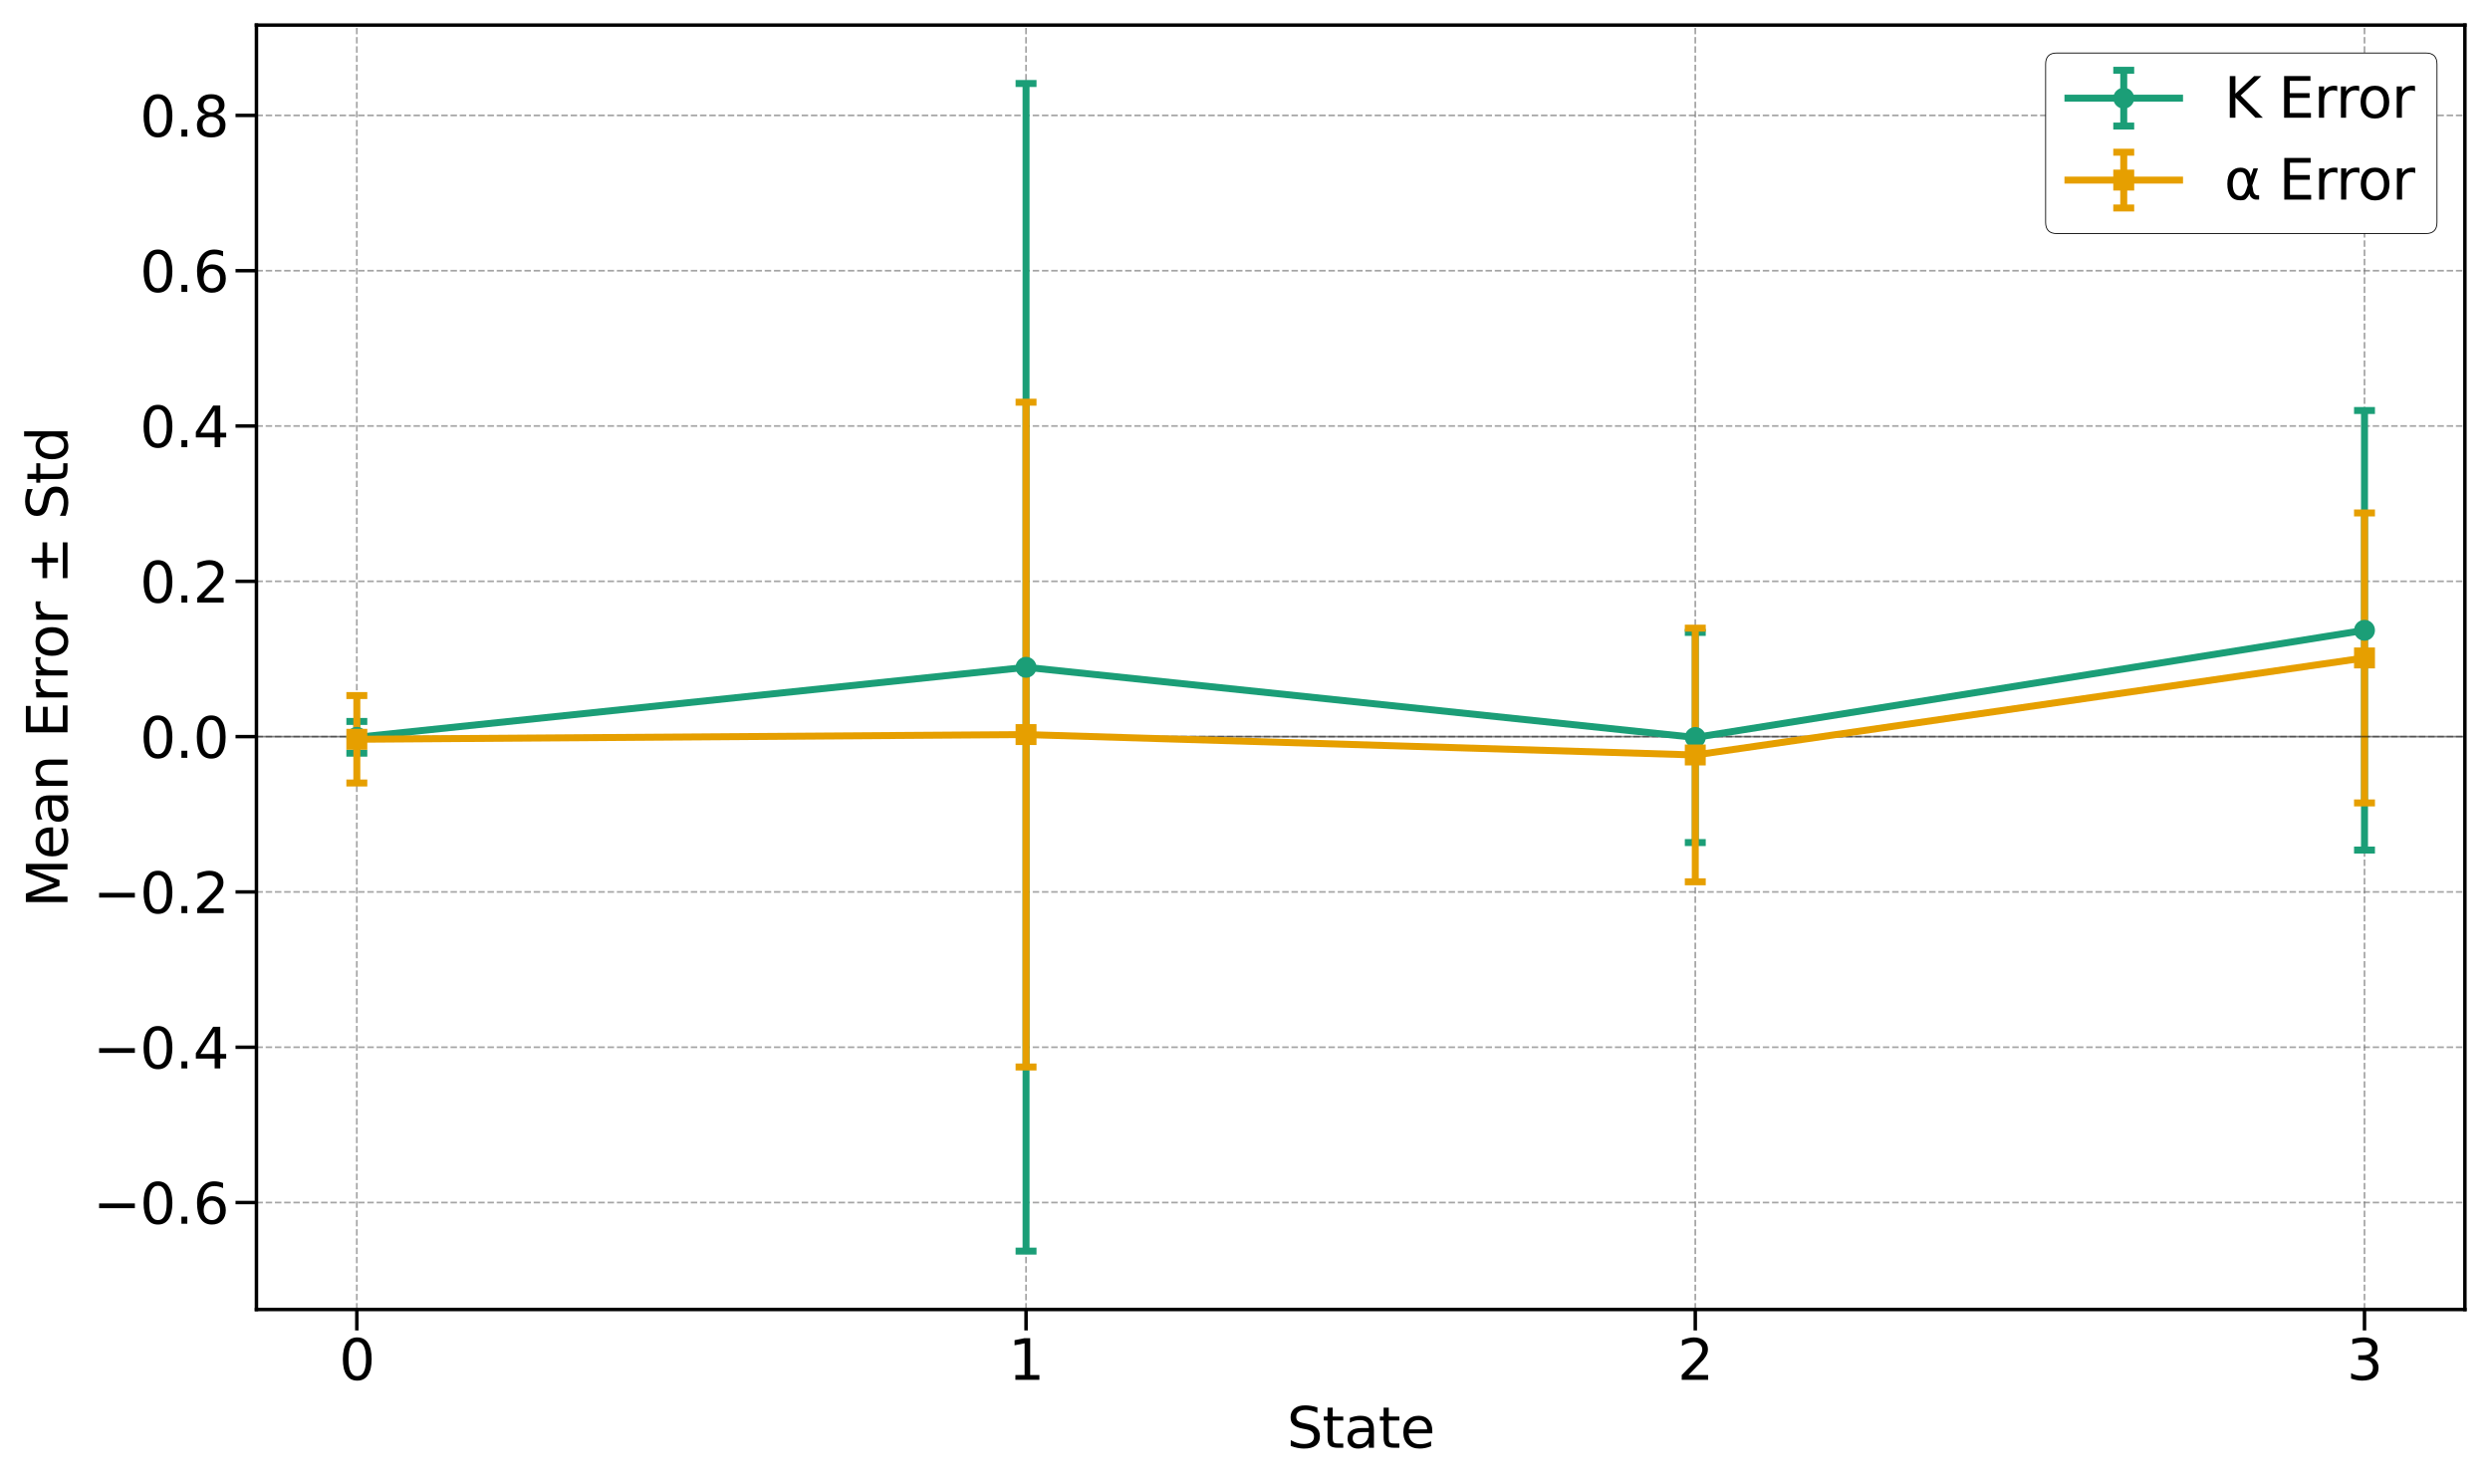 <?xml version="1.0" encoding="utf-8" standalone="no"?>
<!DOCTYPE svg PUBLIC "-//W3C//DTD SVG 1.1//EN"
  "http://www.w3.org/Graphics/SVG/1.1/DTD/svg11.dtd">
<svg xmlns:xlink="http://www.w3.org/1999/xlink" width="714.018pt" height="425.69pt" viewBox="0 0 714.018 425.69" xmlns="http://www.w3.org/2000/svg" version="1.1">
 <defs>
  <style type="text/css">*{stroke-linejoin: round; stroke-linecap: butt}</style>
 </defs>
 <g id="figure_1">
  <g id="patch_1">
   <path d="M 0 425.69 
L 714.018 425.69 
L 714.018 0 
L 0 0 
z
" style="fill: #ffffff"/>
  </g>
  <g id="axes_1">
   <g id="patch_2">
    <path d="M 73.537 375.52 
L 706.817 375.52 
L 706.817 7.2 
L 73.537 7.2 
z
" style="fill: #ffffff"/>
   </g>
   <g id="matplotlib.axis_1">
    <g id="xtick_1">
     <g id="line2d_1">
      <path d="M 102.323 375.52 
L 102.323 7.2 
" clip-path="url(#p86091af248)" style="fill: none; stroke-dasharray: 1.85,0.8; stroke-dashoffset: 0; stroke: #808080; stroke-opacity: 0.7; stroke-width: 0.5"/>
     </g>
     <g id="line2d_2">
      <defs>
       <path id="m503cfd1784" d="M 0 0 
L 0 6 
" style="stroke: #000000"/>
      </defs>
      <g>
       <use xlink:href="#m503cfd1784" x="102.323" y="375.52" style="stroke: #000000"/>
      </g>
     </g>
     <g id="text_1">
      <!-- 0 -->
      <g transform="translate(97.233 395.678) scale(0.16 -0.16)">
       <defs>
        <path id="DejaVuSans-30" d="M 2034 4250 
Q 1547 4250 1301 3770 
Q 1056 3291 1056 2328 
Q 1056 1369 1301 889 
Q 1547 409 2034 409 
Q 2525 409 2770 889 
Q 3016 1369 3016 2328 
Q 3016 3291 2770 3770 
Q 2525 4250 2034 4250 
z
M 2034 4750 
Q 2819 4750 3233 4129 
Q 3647 3509 3647 2328 
Q 3647 1150 3233 529 
Q 2819 -91 2034 -91 
Q 1250 -91 836 529 
Q 422 1150 422 2328 
Q 422 3509 836 4129 
Q 1250 4750 2034 4750 
z
" transform="scale(0.016)"/>
       </defs>
       <use xlink:href="#DejaVuSans-30"/>
      </g>
     </g>
    </g>
    <g id="xtick_2">
     <g id="line2d_3">
      <path d="M 294.226 375.52 
L 294.226 7.2 
" clip-path="url(#p86091af248)" style="fill: none; stroke-dasharray: 1.85,0.8; stroke-dashoffset: 0; stroke: #808080; stroke-opacity: 0.7; stroke-width: 0.5"/>
     </g>
     <g id="line2d_4">
      <g>
       <use xlink:href="#m503cfd1784" x="294.226" y="375.52" style="stroke: #000000"/>
      </g>
     </g>
     <g id="text_2">
      <!-- 1 -->
      <g transform="translate(289.136 395.678) scale(0.16 -0.16)">
       <defs>
        <path id="DejaVuSans-31" d="M 794 531 
L 1825 531 
L 1825 4091 
L 703 3866 
L 703 4441 
L 1819 4666 
L 2450 4666 
L 2450 531 
L 3481 531 
L 3481 0 
L 794 0 
L 794 531 
z
" transform="scale(0.016)"/>
       </defs>
       <use xlink:href="#DejaVuSans-31"/>
      </g>
     </g>
    </g>
    <g id="xtick_3">
     <g id="line2d_5">
      <path d="M 486.129 375.52 
L 486.129 7.2 
" clip-path="url(#p86091af248)" style="fill: none; stroke-dasharray: 1.85,0.8; stroke-dashoffset: 0; stroke: #808080; stroke-opacity: 0.7; stroke-width: 0.5"/>
     </g>
     <g id="line2d_6">
      <g>
       <use xlink:href="#m503cfd1784" x="486.129" y="375.52" style="stroke: #000000"/>
      </g>
     </g>
     <g id="text_3">
      <!-- 2 -->
      <g transform="translate(481.039 395.678) scale(0.16 -0.16)">
       <defs>
        <path id="DejaVuSans-32" d="M 1228 531 
L 3431 531 
L 3431 0 
L 469 0 
L 469 531 
Q 828 903 1448 1529 
Q 2069 2156 2228 2338 
Q 2531 2678 2651 2914 
Q 2772 3150 2772 3378 
Q 2772 3750 2511 3984 
Q 2250 4219 1831 4219 
Q 1534 4219 1204 4116 
Q 875 4013 500 3803 
L 500 4441 
Q 881 4594 1212 4672 
Q 1544 4750 1819 4750 
Q 2544 4750 2975 4387 
Q 3406 4025 3406 3419 
Q 3406 3131 3298 2873 
Q 3191 2616 2906 2266 
Q 2828 2175 2409 1742 
Q 1991 1309 1228 531 
z
" transform="scale(0.016)"/>
       </defs>
       <use xlink:href="#DejaVuSans-32"/>
      </g>
     </g>
    </g>
    <g id="xtick_4">
     <g id="line2d_7">
      <path d="M 678.032 375.52 
L 678.032 7.2 
" clip-path="url(#p86091af248)" style="fill: none; stroke-dasharray: 1.85,0.8; stroke-dashoffset: 0; stroke: #808080; stroke-opacity: 0.7; stroke-width: 0.5"/>
     </g>
     <g id="line2d_8">
      <g>
       <use xlink:href="#m503cfd1784" x="678.032" y="375.52" style="stroke: #000000"/>
      </g>
     </g>
     <g id="text_4">
      <!-- 3 -->
      <g transform="translate(672.942 395.678) scale(0.16 -0.16)">
       <defs>
        <path id="DejaVuSans-33" d="M 2597 2516 
Q 3050 2419 3304 2112 
Q 3559 1806 3559 1356 
Q 3559 666 3084 287 
Q 2609 -91 1734 -91 
Q 1441 -91 1130 -33 
Q 819 25 488 141 
L 488 750 
Q 750 597 1062 519 
Q 1375 441 1716 441 
Q 2309 441 2620 675 
Q 2931 909 2931 1356 
Q 2931 1769 2642 2001 
Q 2353 2234 1838 2234 
L 1294 2234 
L 1294 2753 
L 1863 2753 
Q 2328 2753 2575 2939 
Q 2822 3125 2822 3475 
Q 2822 3834 2567 4026 
Q 2313 4219 1838 4219 
Q 1578 4219 1281 4162 
Q 984 4106 628 3988 
L 628 4550 
Q 988 4650 1302 4700 
Q 1616 4750 1894 4750 
Q 2613 4750 3031 4423 
Q 3450 4097 3450 3541 
Q 3450 3153 3228 2886 
Q 3006 2619 2597 2516 
z
" transform="scale(0.016)"/>
       </defs>
       <use xlink:href="#DejaVuSans-33"/>
      </g>
     </g>
    </g>
    <g id="text_5">
     <!-- State -->
     <g transform="translate(369.001 415.163) scale(0.16 -0.16)">
      <defs>
       <path id="DejaVuSans-53" d="M 3425 4513 
L 3425 3897 
Q 3066 4069 2747 4153 
Q 2428 4238 2131 4238 
Q 1616 4238 1336 4038 
Q 1056 3838 1056 3469 
Q 1056 3159 1242 3001 
Q 1428 2844 1947 2747 
L 2328 2669 
Q 3034 2534 3370 2195 
Q 3706 1856 3706 1288 
Q 3706 609 3251 259 
Q 2797 -91 1919 -91 
Q 1588 -91 1214 -16 
Q 841 59 441 206 
L 441 856 
Q 825 641 1194 531 
Q 1563 422 1919 422 
Q 2459 422 2753 634 
Q 3047 847 3047 1241 
Q 3047 1584 2836 1778 
Q 2625 1972 2144 2069 
L 1759 2144 
Q 1053 2284 737 2584 
Q 422 2884 422 3419 
Q 422 4038 858 4394 
Q 1294 4750 2059 4750 
Q 2388 4750 2728 4690 
Q 3069 4631 3425 4513 
z
" transform="scale(0.016)"/>
       <path id="DejaVuSans-74" d="M 1172 4494 
L 1172 3500 
L 2356 3500 
L 2356 3053 
L 1172 3053 
L 1172 1153 
Q 1172 725 1289 603 
Q 1406 481 1766 481 
L 2356 481 
L 2356 0 
L 1766 0 
Q 1100 0 847 248 
Q 594 497 594 1153 
L 594 3053 
L 172 3053 
L 172 3500 
L 594 3500 
L 594 4494 
L 1172 4494 
z
" transform="scale(0.016)"/>
       <path id="DejaVuSans-61" d="M 2194 1759 
Q 1497 1759 1228 1600 
Q 959 1441 959 1056 
Q 959 750 1161 570 
Q 1363 391 1709 391 
Q 2188 391 2477 730 
Q 2766 1069 2766 1631 
L 2766 1759 
L 2194 1759 
z
M 3341 1997 
L 3341 0 
L 2766 0 
L 2766 531 
Q 2569 213 2275 61 
Q 1981 -91 1556 -91 
Q 1019 -91 701 211 
Q 384 513 384 1019 
Q 384 1609 779 1909 
Q 1175 2209 1959 2209 
L 2766 2209 
L 2766 2266 
Q 2766 2663 2505 2880 
Q 2244 3097 1772 3097 
Q 1472 3097 1187 3025 
Q 903 2953 641 2809 
L 641 3341 
Q 956 3463 1253 3523 
Q 1550 3584 1831 3584 
Q 2591 3584 2966 3190 
Q 3341 2797 3341 1997 
z
" transform="scale(0.016)"/>
       <path id="DejaVuSans-65" d="M 3597 1894 
L 3597 1613 
L 953 1613 
Q 991 1019 1311 708 
Q 1631 397 2203 397 
Q 2534 397 2845 478 
Q 3156 559 3463 722 
L 3463 178 
Q 3153 47 2828 -22 
Q 2503 -91 2169 -91 
Q 1331 -91 842 396 
Q 353 884 353 1716 
Q 353 2575 817 3079 
Q 1281 3584 2069 3584 
Q 2775 3584 3186 3129 
Q 3597 2675 3597 1894 
z
M 3022 2063 
Q 3016 2534 2758 2815 
Q 2500 3097 2075 3097 
Q 1594 3097 1305 2825 
Q 1016 2553 972 2059 
L 3022 2063 
z
" transform="scale(0.016)"/>
      </defs>
      <use xlink:href="#DejaVuSans-53"/>
      <use xlink:href="#DejaVuSans-74" x="63.477"/>
      <use xlink:href="#DejaVuSans-61" x="102.686"/>
      <use xlink:href="#DejaVuSans-74" x="163.965"/>
      <use xlink:href="#DejaVuSans-65" x="203.174"/>
     </g>
    </g>
   </g>
   <g id="matplotlib.axis_2">
    <g id="ytick_1">
     <g id="line2d_9">
      <path d="M 73.537 344.841 
L 706.817 344.841 
" clip-path="url(#p86091af248)" style="fill: none; stroke-dasharray: 1.85,0.8; stroke-dashoffset: 0; stroke: #808080; stroke-opacity: 0.7; stroke-width: 0.5"/>
     </g>
     <g id="line2d_10">
      <defs>
       <path id="m135aa5ecd1" d="M 0 0 
L -6 0 
" style="stroke: #000000"/>
      </defs>
      <g>
       <use xlink:href="#m135aa5ecd1" x="73.537" y="344.841" style="stroke: #000000"/>
      </g>
     </g>
     <g id="text_6">
      <!-- −0.6 -->
      <g transform="translate(26.685 350.92) scale(0.16 -0.16)">
       <defs>
        <path id="DejaVuSans-2212" d="M 678 2272 
L 4684 2272 
L 4684 1741 
L 678 1741 
L 678 2272 
z
" transform="scale(0.016)"/>
        <path id="DejaVuSans-2e" d="M 684 794 
L 1344 794 
L 1344 0 
L 684 0 
L 684 794 
z
" transform="scale(0.016)"/>
        <path id="DejaVuSans-36" d="M 2113 2584 
Q 1688 2584 1439 2293 
Q 1191 2003 1191 1497 
Q 1191 994 1439 701 
Q 1688 409 2113 409 
Q 2538 409 2786 701 
Q 3034 994 3034 1497 
Q 3034 2003 2786 2293 
Q 2538 2584 2113 2584 
z
M 3366 4563 
L 3366 3988 
Q 3128 4100 2886 4159 
Q 2644 4219 2406 4219 
Q 1781 4219 1451 3797 
Q 1122 3375 1075 2522 
Q 1259 2794 1537 2939 
Q 1816 3084 2150 3084 
Q 2853 3084 3261 2657 
Q 3669 2231 3669 1497 
Q 3669 778 3244 343 
Q 2819 -91 2113 -91 
Q 1303 -91 875 529 
Q 447 1150 447 2328 
Q 447 3434 972 4092 
Q 1497 4750 2381 4750 
Q 2619 4750 2861 4703 
Q 3103 4656 3366 4563 
z
" transform="scale(0.016)"/>
       </defs>
       <use xlink:href="#DejaVuSans-2212"/>
       <use xlink:href="#DejaVuSans-30" x="83.789"/>
       <use xlink:href="#DejaVuSans-2e" x="147.412"/>
       <use xlink:href="#DejaVuSans-36" x="179.199"/>
      </g>
     </g>
    </g>
    <g id="ytick_2">
     <g id="line2d_11">
      <path d="M 73.537 300.306 
L 706.817 300.306 
" clip-path="url(#p86091af248)" style="fill: none; stroke-dasharray: 1.85,0.8; stroke-dashoffset: 0; stroke: #808080; stroke-opacity: 0.7; stroke-width: 0.5"/>
     </g>
     <g id="line2d_12">
      <g>
       <use xlink:href="#m135aa5ecd1" x="73.537" y="300.306" style="stroke: #000000"/>
      </g>
     </g>
     <g id="text_7">
      <!-- −0.4 -->
      <g transform="translate(26.685 306.385) scale(0.16 -0.16)">
       <defs>
        <path id="DejaVuSans-34" d="M 2419 4116 
L 825 1625 
L 2419 1625 
L 2419 4116 
z
M 2253 4666 
L 3047 4666 
L 3047 1625 
L 3713 1625 
L 3713 1100 
L 3047 1100 
L 3047 0 
L 2419 0 
L 2419 1100 
L 313 1100 
L 313 1709 
L 2253 4666 
z
" transform="scale(0.016)"/>
       </defs>
       <use xlink:href="#DejaVuSans-2212"/>
       <use xlink:href="#DejaVuSans-30" x="83.789"/>
       <use xlink:href="#DejaVuSans-2e" x="147.412"/>
       <use xlink:href="#DejaVuSans-34" x="179.199"/>
      </g>
     </g>
    </g>
    <g id="ytick_3">
     <g id="line2d_13">
      <path d="M 73.537 255.771 
L 706.817 255.771 
" clip-path="url(#p86091af248)" style="fill: none; stroke-dasharray: 1.85,0.8; stroke-dashoffset: 0; stroke: #808080; stroke-opacity: 0.7; stroke-width: 0.5"/>
     </g>
     <g id="line2d_14">
      <g>
       <use xlink:href="#m135aa5ecd1" x="73.537" y="255.771" style="stroke: #000000"/>
      </g>
     </g>
     <g id="text_8">
      <!-- −0.2 -->
      <g transform="translate(26.685 261.85) scale(0.16 -0.16)">
       <use xlink:href="#DejaVuSans-2212"/>
       <use xlink:href="#DejaVuSans-30" x="83.789"/>
       <use xlink:href="#DejaVuSans-2e" x="147.412"/>
       <use xlink:href="#DejaVuSans-32" x="179.199"/>
      </g>
     </g>
    </g>
    <g id="ytick_4">
     <g id="line2d_15">
      <path d="M 73.537 211.236 
L 706.817 211.236 
" clip-path="url(#p86091af248)" style="fill: none; stroke-dasharray: 1.85,0.8; stroke-dashoffset: 0; stroke: #808080; stroke-opacity: 0.7; stroke-width: 0.5"/>
     </g>
     <g id="line2d_16">
      <g>
       <use xlink:href="#m135aa5ecd1" x="73.537" y="211.236" style="stroke: #000000"/>
      </g>
     </g>
     <g id="text_9">
      <!-- 0.0 -->
      <g transform="translate(40.093 217.315) scale(0.16 -0.16)">
       <use xlink:href="#DejaVuSans-30"/>
       <use xlink:href="#DejaVuSans-2e" x="63.623"/>
       <use xlink:href="#DejaVuSans-30" x="95.41"/>
      </g>
     </g>
    </g>
    <g id="ytick_5">
     <g id="line2d_17">
      <path d="M 73.537 166.702 
L 706.817 166.702 
" clip-path="url(#p86091af248)" style="fill: none; stroke-dasharray: 1.85,0.8; stroke-dashoffset: 0; stroke: #808080; stroke-opacity: 0.7; stroke-width: 0.5"/>
     </g>
     <g id="line2d_18">
      <g>
       <use xlink:href="#m135aa5ecd1" x="73.537" y="166.702" style="stroke: #000000"/>
      </g>
     </g>
     <g id="text_10">
      <!-- 0.2 -->
      <g transform="translate(40.093 172.78) scale(0.16 -0.16)">
       <use xlink:href="#DejaVuSans-30"/>
       <use xlink:href="#DejaVuSans-2e" x="63.623"/>
       <use xlink:href="#DejaVuSans-32" x="95.41"/>
      </g>
     </g>
    </g>
    <g id="ytick_6">
     <g id="line2d_19">
      <path d="M 73.537 122.167 
L 706.817 122.167 
" clip-path="url(#p86091af248)" style="fill: none; stroke-dasharray: 1.85,0.8; stroke-dashoffset: 0; stroke: #808080; stroke-opacity: 0.7; stroke-width: 0.5"/>
     </g>
     <g id="line2d_20">
      <g>
       <use xlink:href="#m135aa5ecd1" x="73.537" y="122.167" style="stroke: #000000"/>
      </g>
     </g>
     <g id="text_11">
      <!-- 0.4 -->
      <g transform="translate(40.093 128.245) scale(0.16 -0.16)">
       <use xlink:href="#DejaVuSans-30"/>
       <use xlink:href="#DejaVuSans-2e" x="63.623"/>
       <use xlink:href="#DejaVuSans-34" x="95.41"/>
      </g>
     </g>
    </g>
    <g id="ytick_7">
     <g id="line2d_21">
      <path d="M 73.537 77.632 
L 706.817 77.632 
" clip-path="url(#p86091af248)" style="fill: none; stroke-dasharray: 1.85,0.8; stroke-dashoffset: 0; stroke: #808080; stroke-opacity: 0.7; stroke-width: 0.5"/>
     </g>
     <g id="line2d_22">
      <g>
       <use xlink:href="#m135aa5ecd1" x="73.537" y="77.632" style="stroke: #000000"/>
      </g>
     </g>
     <g id="text_12">
      <!-- 0.6 -->
      <g transform="translate(40.093 83.71) scale(0.16 -0.16)">
       <use xlink:href="#DejaVuSans-30"/>
       <use xlink:href="#DejaVuSans-2e" x="63.623"/>
       <use xlink:href="#DejaVuSans-36" x="95.41"/>
      </g>
     </g>
    </g>
    <g id="ytick_8">
     <g id="line2d_23">
      <path d="M 73.537 33.097 
L 706.817 33.097 
" clip-path="url(#p86091af248)" style="fill: none; stroke-dasharray: 1.85,0.8; stroke-dashoffset: 0; stroke: #808080; stroke-opacity: 0.7; stroke-width: 0.5"/>
     </g>
     <g id="line2d_24">
      <g>
       <use xlink:href="#m135aa5ecd1" x="73.537" y="33.097" style="stroke: #000000"/>
      </g>
     </g>
     <g id="text_13">
      <!-- 0.8 -->
      <g transform="translate(40.093 39.175) scale(0.16 -0.16)">
       <defs>
        <path id="DejaVuSans-38" d="M 2034 2216 
Q 1584 2216 1326 1975 
Q 1069 1734 1069 1313 
Q 1069 891 1326 650 
Q 1584 409 2034 409 
Q 2484 409 2743 651 
Q 3003 894 3003 1313 
Q 3003 1734 2745 1975 
Q 2488 2216 2034 2216 
z
M 1403 2484 
Q 997 2584 770 2862 
Q 544 3141 544 3541 
Q 544 4100 942 4425 
Q 1341 4750 2034 4750 
Q 2731 4750 3128 4425 
Q 3525 4100 3525 3541 
Q 3525 3141 3298 2862 
Q 3072 2584 2669 2484 
Q 3125 2378 3379 2068 
Q 3634 1759 3634 1313 
Q 3634 634 3220 271 
Q 2806 -91 2034 -91 
Q 1263 -91 848 271 
Q 434 634 434 1313 
Q 434 1759 690 2068 
Q 947 2378 1403 2484 
z
M 1172 3481 
Q 1172 3119 1398 2916 
Q 1625 2713 2034 2713 
Q 2441 2713 2670 2916 
Q 2900 3119 2900 3481 
Q 2900 3844 2670 4047 
Q 2441 4250 2034 4250 
Q 1625 4250 1398 4047 
Q 1172 3844 1172 3481 
z
" transform="scale(0.016)"/>
       </defs>
       <use xlink:href="#DejaVuSans-30"/>
       <use xlink:href="#DejaVuSans-2e" x="63.623"/>
       <use xlink:href="#DejaVuSans-38" x="95.41"/>
      </g>
     </g>
    </g>
    <g id="text_14">
     <!-- Mean Error ± Std -->
     <g transform="translate(19.358 260.279) rotate(-90) scale(0.16 -0.16)">
      <defs>
       <path id="DejaVuSans-4d" d="M 628 4666 
L 1569 4666 
L 2759 1491 
L 3956 4666 
L 4897 4666 
L 4897 0 
L 4281 0 
L 4281 4097 
L 3078 897 
L 2444 897 
L 1241 4097 
L 1241 0 
L 628 0 
L 628 4666 
z
" transform="scale(0.016)"/>
       <path id="DejaVuSans-6e" d="M 3513 2113 
L 3513 0 
L 2938 0 
L 2938 2094 
Q 2938 2591 2744 2837 
Q 2550 3084 2163 3084 
Q 1697 3084 1428 2787 
Q 1159 2491 1159 1978 
L 1159 0 
L 581 0 
L 581 3500 
L 1159 3500 
L 1159 2956 
Q 1366 3272 1645 3428 
Q 1925 3584 2291 3584 
Q 2894 3584 3203 3211 
Q 3513 2838 3513 2113 
z
" transform="scale(0.016)"/>
       <path id="DejaVuSans-20" transform="scale(0.016)"/>
       <path id="DejaVuSans-45" d="M 628 4666 
L 3578 4666 
L 3578 4134 
L 1259 4134 
L 1259 2753 
L 3481 2753 
L 3481 2222 
L 1259 2222 
L 1259 531 
L 3634 531 
L 3634 0 
L 628 0 
L 628 4666 
z
" transform="scale(0.016)"/>
       <path id="DejaVuSans-72" d="M 2631 2963 
Q 2534 3019 2420 3045 
Q 2306 3072 2169 3072 
Q 1681 3072 1420 2755 
Q 1159 2438 1159 1844 
L 1159 0 
L 581 0 
L 581 3500 
L 1159 3500 
L 1159 2956 
Q 1341 3275 1631 3429 
Q 1922 3584 2338 3584 
Q 2397 3584 2469 3576 
Q 2541 3569 2628 3553 
L 2631 2963 
z
" transform="scale(0.016)"/>
       <path id="DejaVuSans-6f" d="M 1959 3097 
Q 1497 3097 1228 2736 
Q 959 2375 959 1747 
Q 959 1119 1226 758 
Q 1494 397 1959 397 
Q 2419 397 2687 759 
Q 2956 1122 2956 1747 
Q 2956 2369 2687 2733 
Q 2419 3097 1959 3097 
z
M 1959 3584 
Q 2709 3584 3137 3096 
Q 3566 2609 3566 1747 
Q 3566 888 3137 398 
Q 2709 -91 1959 -91 
Q 1206 -91 779 398 
Q 353 888 353 1747 
Q 353 2609 779 3096 
Q 1206 3584 1959 3584 
z
" transform="scale(0.016)"/>
       <path id="DejaVuSans-b1" d="M 2944 4013 
L 2944 2803 
L 4684 2803 
L 4684 2272 
L 2944 2272 
L 2944 1063 
L 2419 1063 
L 2419 2272 
L 678 2272 
L 678 2803 
L 2419 2803 
L 2419 4013 
L 2944 4013 
z
M 678 531 
L 4684 531 
L 4684 0 
L 678 0 
L 678 531 
z
" transform="scale(0.016)"/>
       <path id="DejaVuSans-64" d="M 2906 2969 
L 2906 4863 
L 3481 4863 
L 3481 0 
L 2906 0 
L 2906 525 
Q 2725 213 2448 61 
Q 2172 -91 1784 -91 
Q 1150 -91 751 415 
Q 353 922 353 1747 
Q 353 2572 751 3078 
Q 1150 3584 1784 3584 
Q 2172 3584 2448 3432 
Q 2725 3281 2906 2969 
z
M 947 1747 
Q 947 1113 1208 752 
Q 1469 391 1925 391 
Q 2381 391 2643 752 
Q 2906 1113 2906 1747 
Q 2906 2381 2643 2742 
Q 2381 3103 1925 3103 
Q 1469 3103 1208 2742 
Q 947 2381 947 1747 
z
" transform="scale(0.016)"/>
      </defs>
      <use xlink:href="#DejaVuSans-4d"/>
      <use xlink:href="#DejaVuSans-65" x="86.279"/>
      <use xlink:href="#DejaVuSans-61" x="147.803"/>
      <use xlink:href="#DejaVuSans-6e" x="209.082"/>
      <use xlink:href="#DejaVuSans-20" x="272.461"/>
      <use xlink:href="#DejaVuSans-45" x="304.248"/>
      <use xlink:href="#DejaVuSans-72" x="367.432"/>
      <use xlink:href="#DejaVuSans-72" x="406.795"/>
      <use xlink:href="#DejaVuSans-6f" x="445.658"/>
      <use xlink:href="#DejaVuSans-72" x="506.84"/>
      <use xlink:href="#DejaVuSans-20" x="547.953"/>
      <use xlink:href="#DejaVuSans-b1" x="579.74"/>
      <use xlink:href="#DejaVuSans-20" x="663.529"/>
      <use xlink:href="#DejaVuSans-53" x="695.316"/>
      <use xlink:href="#DejaVuSans-74" x="758.793"/>
      <use xlink:href="#DejaVuSans-64" x="798.002"/>
     </g>
    </g>
   </g>
   <g id="LineCollection_1">
    <path d="M 102.323 215.992 
L 102.323 206.886 
" clip-path="url(#p86091af248)" style="fill: none; stroke: #1b9e77; stroke-width: 2"/>
    <path d="M 294.226 358.778 
L 294.226 23.942 
" clip-path="url(#p86091af248)" style="fill: none; stroke: #1b9e77; stroke-width: 2"/>
    <path d="M 486.129 241.612 
L 486.129 181.346 
" clip-path="url(#p86091af248)" style="fill: none; stroke: #1b9e77; stroke-width: 2"/>
    <path d="M 678.032 243.771 
L 678.032 117.711 
" clip-path="url(#p86091af248)" style="fill: none; stroke: #1b9e77; stroke-width: 2"/>
   </g>
   <g id="line2d_25">
    <defs>
     <path id="m7b68b44dff" d="M 3 0 
L -3 -0 
" style="stroke: #1b9e77; stroke-width: 2"/>
    </defs>
    <g clip-path="url(#p86091af248)">
     <use xlink:href="#m7b68b44dff" x="102.323" y="215.992" style="fill: #1b9e77; stroke: #1b9e77; stroke-width: 2"/>
     <use xlink:href="#m7b68b44dff" x="294.226" y="358.778" style="fill: #1b9e77; stroke: #1b9e77; stroke-width: 2"/>
     <use xlink:href="#m7b68b44dff" x="486.129" y="241.612" style="fill: #1b9e77; stroke: #1b9e77; stroke-width: 2"/>
     <use xlink:href="#m7b68b44dff" x="678.032" y="243.771" style="fill: #1b9e77; stroke: #1b9e77; stroke-width: 2"/>
    </g>
   </g>
   <g id="line2d_26">
    <g clip-path="url(#p86091af248)">
     <use xlink:href="#m7b68b44dff" x="102.323" y="206.886" style="fill: #1b9e77; stroke: #1b9e77; stroke-width: 2"/>
     <use xlink:href="#m7b68b44dff" x="294.226" y="23.942" style="fill: #1b9e77; stroke: #1b9e77; stroke-width: 2"/>
     <use xlink:href="#m7b68b44dff" x="486.129" y="181.346" style="fill: #1b9e77; stroke: #1b9e77; stroke-width: 2"/>
     <use xlink:href="#m7b68b44dff" x="678.032" y="117.711" style="fill: #1b9e77; stroke: #1b9e77; stroke-width: 2"/>
    </g>
   </g>
   <g id="LineCollection_2">
    <path d="M 102.323 224.539 
L 102.323 199.453 
" clip-path="url(#p86091af248)" style="fill: none; stroke: #e69f00; stroke-width: 2"/>
    <path d="M 294.226 305.969 
L 294.226 115.328 
" clip-path="url(#p86091af248)" style="fill: none; stroke: #e69f00; stroke-width: 2"/>
    <path d="M 486.129 252.863 
L 486.129 180.136 
" clip-path="url(#p86091af248)" style="fill: none; stroke: #e69f00; stroke-width: 2"/>
    <path d="M 678.032 230.243 
L 678.032 147.104 
" clip-path="url(#p86091af248)" style="fill: none; stroke: #e69f00; stroke-width: 2"/>
   </g>
   <g id="line2d_27">
    <defs>
     <path id="m7e4f8ea2fc" d="M 3 0 
L -3 -0 
" style="stroke: #e69f00; stroke-width: 2"/>
    </defs>
    <g clip-path="url(#p86091af248)">
     <use xlink:href="#m7e4f8ea2fc" x="102.323" y="224.539" style="fill: #e69f00; stroke: #e69f00; stroke-width: 2"/>
     <use xlink:href="#m7e4f8ea2fc" x="294.226" y="305.969" style="fill: #e69f00; stroke: #e69f00; stroke-width: 2"/>
     <use xlink:href="#m7e4f8ea2fc" x="486.129" y="252.863" style="fill: #e69f00; stroke: #e69f00; stroke-width: 2"/>
     <use xlink:href="#m7e4f8ea2fc" x="678.032" y="230.243" style="fill: #e69f00; stroke: #e69f00; stroke-width: 2"/>
    </g>
   </g>
   <g id="line2d_28">
    <g clip-path="url(#p86091af248)">
     <use xlink:href="#m7e4f8ea2fc" x="102.323" y="199.453" style="fill: #e69f00; stroke: #e69f00; stroke-width: 2"/>
     <use xlink:href="#m7e4f8ea2fc" x="294.226" y="115.328" style="fill: #e69f00; stroke: #e69f00; stroke-width: 2"/>
     <use xlink:href="#m7e4f8ea2fc" x="486.129" y="180.136" style="fill: #e69f00; stroke: #e69f00; stroke-width: 2"/>
     <use xlink:href="#m7e4f8ea2fc" x="678.032" y="147.104" style="fill: #e69f00; stroke: #e69f00; stroke-width: 2"/>
    </g>
   </g>
   <g id="line2d_29">
    <path d="M 73.537 211.236 
L 706.817 211.236 
" clip-path="url(#p86091af248)" style="fill: none; stroke: #000000; stroke-opacity: 0.5; stroke-width: 0.5; stroke-linecap: square"/>
   </g>
   <g id="line2d_30">
    <path d="M 102.323 211.439 
L 294.226 191.36 
L 486.129 211.479 
L 678.032 180.741 
" clip-path="url(#p86091af248)" style="fill: none; stroke: #1b9e77; stroke-width: 2; stroke-linecap: square"/>
    <defs>
     <path id="m683e5d8a30" d="M 0 3 
C 0.796 3 1.559 2.684 2.121 2.121 
C 2.684 1.559 3 0.796 3 0 
C 3 -0.796 2.684 -1.559 2.121 -2.121 
C 1.559 -2.684 0.796 -3 0 -3 
C -0.796 -3 -1.559 -2.684 -2.121 -2.121 
C -2.684 -1.559 -3 -0.796 -3 0 
C -3 0.796 -2.684 1.559 -2.121 2.121 
C -1.559 2.684 -0.796 3 0 3 
z
"/>
    </defs>
    <g clip-path="url(#p86091af248)">
     <use xlink:href="#m683e5d8a30" x="102.323" y="211.439" style="fill: #1b9e77"/>
     <use xlink:href="#m683e5d8a30" x="294.226" y="191.36" style="fill: #1b9e77"/>
     <use xlink:href="#m683e5d8a30" x="486.129" y="211.479" style="fill: #1b9e77"/>
     <use xlink:href="#m683e5d8a30" x="678.032" y="180.741" style="fill: #1b9e77"/>
    </g>
   </g>
   <g id="line2d_31">
    <path d="M 102.323 211.996 
L 294.226 210.648 
L 486.129 216.5 
L 678.032 188.674 
" clip-path="url(#p86091af248)" style="fill: none; stroke: #e69f00; stroke-width: 2; stroke-linecap: square"/>
    <defs>
     <path id="m9664be02bb" d="M -3 3 
L 3 3 
L 3 -3 
L -3 -3 
z
"/>
    </defs>
    <g clip-path="url(#p86091af248)">
     <use xlink:href="#m9664be02bb" x="102.323" y="211.996" style="fill: #e69f00"/>
     <use xlink:href="#m9664be02bb" x="294.226" y="210.648" style="fill: #e69f00"/>
     <use xlink:href="#m9664be02bb" x="486.129" y="216.5" style="fill: #e69f00"/>
     <use xlink:href="#m9664be02bb" x="678.032" y="188.674" style="fill: #e69f00"/>
    </g>
   </g>
   <g id="patch_3">
    <path d="M 73.537 375.52 
L 73.537 7.2 
" style="fill: none; stroke: #000000; stroke-linejoin: miter; stroke-linecap: square"/>
   </g>
   <g id="patch_4">
    <path d="M 706.817 375.52 
L 706.817 7.2 
" style="fill: none; stroke: #000000; stroke-linejoin: miter; stroke-linecap: square"/>
   </g>
   <g id="patch_5">
    <path d="M 73.537 375.52 
L 706.817 375.52 
" style="fill: none; stroke: #000000; stroke-linejoin: miter; stroke-linecap: square"/>
   </g>
   <g id="patch_6">
    <path d="M 73.537 7.2 
L 706.817 7.2 
" style="fill: none; stroke: #000000; stroke-linejoin: miter; stroke-linecap: square"/>
   </g>
   <g id="legend_1">
    <g id="patch_7">
     <path d="M 589.793 66.97 
L 695.617 66.97 
Q 698.817 66.97 698.817 63.77 
L 698.817 18.4 
Q 698.817 15.2 695.617 15.2 
L 589.793 15.2 
Q 586.592 15.2 586.592 18.4 
L 586.592 63.77 
Q 586.592 66.97 589.793 66.97 
z
" style="fill: #ffffff; stroke: #000000; stroke-width: 0.24; stroke-linejoin: miter"/>
    </g>
    <g id="LineCollection_3">
     <path d="M 608.992 36.157 
L 608.992 20.157 
" style="fill: none; stroke: #1b9e77; stroke-width: 2"/>
    </g>
    <g id="line2d_32">
     <g>
      <use xlink:href="#m7b68b44dff" x="608.992" y="36.157" style="fill: #1b9e77; stroke: #1b9e77; stroke-width: 2"/>
     </g>
    </g>
    <g id="line2d_33">
     <g>
      <use xlink:href="#m7b68b44dff" x="608.992" y="20.157" style="fill: #1b9e77; stroke: #1b9e77; stroke-width: 2"/>
     </g>
    </g>
    <g id="line2d_34">
     <path d="M 592.992 28.157 
L 624.992 28.157 
" style="fill: none; stroke: #1b9e77; stroke-width: 2; stroke-linecap: square"/>
    </g>
    <g id="line2d_35">
     <g>
      <use xlink:href="#m683e5d8a30" x="608.992" y="28.157" style="fill: #1b9e77"/>
     </g>
    </g>
    <g id="text_15">
     <!-- K Error -->
     <g transform="translate(637.793 33.758) scale(0.16 -0.16)">
      <defs>
       <path id="DejaVuSans-4b" d="M 628 4666 
L 1259 4666 
L 1259 2694 
L 3353 4666 
L 4166 4666 
L 1850 2491 
L 4331 0 
L 3500 0 
L 1259 2247 
L 1259 0 
L 628 0 
L 628 4666 
z
" transform="scale(0.016)"/>
      </defs>
      <use xlink:href="#DejaVuSans-4b"/>
      <use xlink:href="#DejaVuSans-20" x="65.576"/>
      <use xlink:href="#DejaVuSans-45" x="97.363"/>
      <use xlink:href="#DejaVuSans-72" x="160.547"/>
      <use xlink:href="#DejaVuSans-72" x="199.91"/>
      <use xlink:href="#DejaVuSans-6f" x="238.773"/>
      <use xlink:href="#DejaVuSans-72" x="299.955"/>
     </g>
    </g>
    <g id="LineCollection_4">
     <path d="M 608.992 59.642 
L 608.992 43.642 
" style="fill: none; stroke: #e69f00; stroke-width: 2"/>
    </g>
    <g id="line2d_36">
     <g>
      <use xlink:href="#m7e4f8ea2fc" x="608.992" y="59.642" style="fill: #e69f00; stroke: #e69f00; stroke-width: 2"/>
     </g>
    </g>
    <g id="line2d_37">
     <g>
      <use xlink:href="#m7e4f8ea2fc" x="608.992" y="43.642" style="fill: #e69f00; stroke: #e69f00; stroke-width: 2"/>
     </g>
    </g>
    <g id="line2d_38">
     <path d="M 592.992 51.642 
L 624.992 51.642 
" style="fill: none; stroke: #e69f00; stroke-width: 2; stroke-linecap: square"/>
    </g>
    <g id="line2d_39">
     <g>
      <use xlink:href="#m9664be02bb" x="608.992" y="51.642" style="fill: #e69f00"/>
     </g>
    </g>
    <g id="text_16">
     <!-- α Error -->
     <g transform="translate(637.793 57.242) scale(0.16 -0.16)">
      <defs>
       <path id="DejaVuSans-3b1" d="M 2644 1628 
L 2506 2350 
Q 2366 3091 1809 3091 
Q 1391 3091 1200 2747 
Q 959 2316 959 1747 
Q 959 1059 1194 731 
Q 1431 397 1809 397 
Q 2228 397 2453 1063 
L 2644 1628 
z
M 2966 2584 
L 3275 3500 
L 3788 3500 
L 3147 1603 
L 3272 919 
Q 3300 766 3409 638 
Q 3538 488 3638 488 
L 3913 488 
L 3913 0 
L 3569 0 
Q 3275 0 3013 263 
Q 2884 394 2831 669 
Q 2688 322 2394 50 
Q 2256 -78 1809 -78 
Q 1075 -78 719 397 
Q 353 888 353 1747 
Q 353 2666 750 3097 
Q 1191 3578 1809 3578 
Q 2781 3578 2966 2584 
z
" transform="scale(0.016)"/>
      </defs>
      <use xlink:href="#DejaVuSans-3b1"/>
      <use xlink:href="#DejaVuSans-20" x="65.918"/>
      <use xlink:href="#DejaVuSans-45" x="97.705"/>
      <use xlink:href="#DejaVuSans-72" x="160.889"/>
      <use xlink:href="#DejaVuSans-72" x="200.252"/>
      <use xlink:href="#DejaVuSans-6f" x="239.115"/>
      <use xlink:href="#DejaVuSans-72" x="300.297"/>
     </g>
    </g>
   </g>
  </g>
 </g>
 <defs>
  <clipPath id="p86091af248">
   <rect x="73.537" y="7.2" width="633.28" height="368.32"/>
  </clipPath>
 </defs>
</svg>
